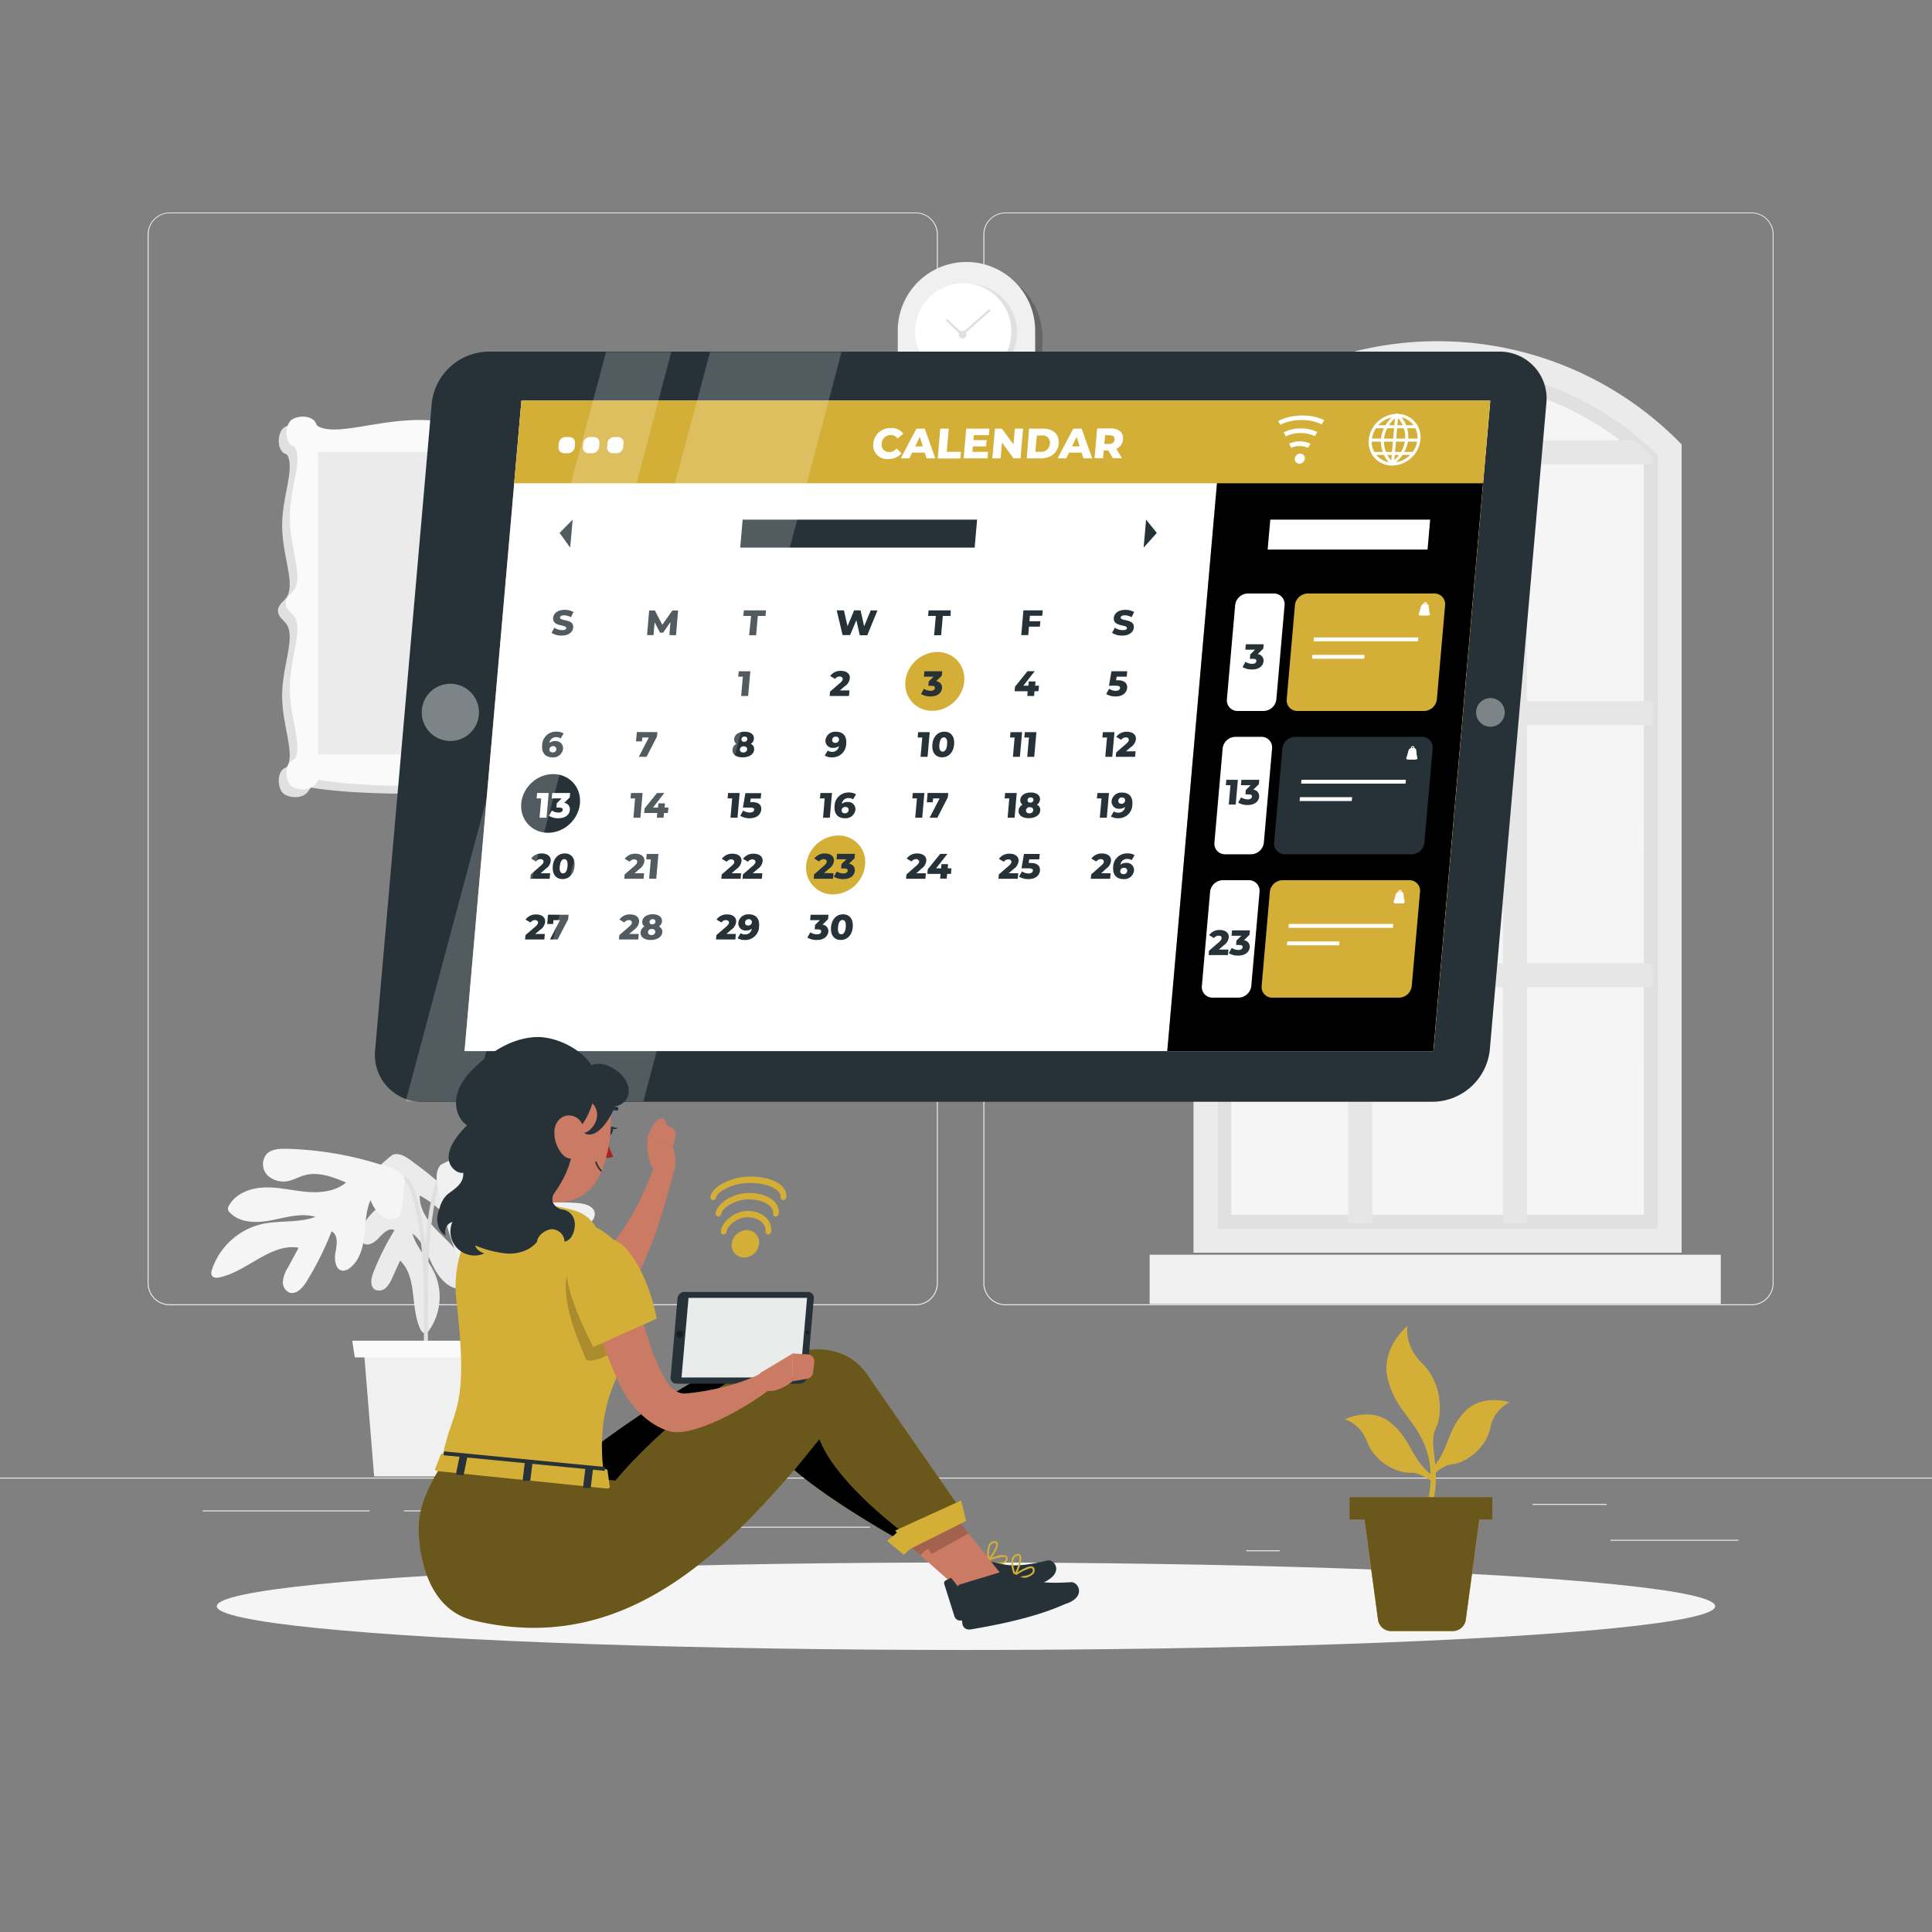 <svg xmlns="http://www.w3.org/2000/svg" viewBox="0 0 500 500"><rect x="0" y="0" width="500" height="500" fill="#808080" stroke="none"/><g id="freepik--background-complete--inject-185"><rect x="416.78" y="398.49" width="33.12" height="0.25" style="fill:#ebebeb"></rect><rect x="322.53" y="401.21" width="8.69" height="0.25" style="fill:#ebebeb"></rect><rect x="396.59" y="389.21" width="19.19" height="0.25" style="fill:#ebebeb"></rect><rect x="52.46" y="390.89" width="43.19" height="0.25" style="fill:#ebebeb"></rect><rect x="104.56" y="390.89" width="6.33" height="0.25" style="fill:#ebebeb"></rect><rect x="131.47" y="395.11" width="93.68" height="0.25" style="fill:#ebebeb"></rect><path d="M237,337.8H43.91a5.71,5.71,0,0,1-5.7-5.71V60.66A5.71,5.71,0,0,1,43.91,55H237a5.71,5.71,0,0,1,5.71,5.71V332.09A5.71,5.71,0,0,1,237,337.8ZM43.91,55.2a5.46,5.46,0,0,0-5.45,5.46V332.09a5.46,5.46,0,0,0,5.45,5.46H237a5.47,5.47,0,0,0,5.46-5.46V60.66A5.47,5.47,0,0,0,237,55.2Z" style="fill:#ebebeb"></path><path d="M453.31,337.8H260.21a5.72,5.72,0,0,1-5.71-5.71V60.66A5.72,5.72,0,0,1,260.21,55h193.1A5.71,5.71,0,0,1,459,60.66V332.09A5.71,5.71,0,0,1,453.31,337.8ZM260.21,55.2a5.47,5.47,0,0,0-5.46,5.46V332.09a5.47,5.47,0,0,0,5.46,5.46h193.1a5.47,5.47,0,0,0,5.46-5.46V60.66a5.47,5.47,0,0,0-5.46-5.46Z" style="fill:#ebebeb"></path><rect y="382.4" width="500" height="0.25" style="fill:#ebebeb"></rect><path d="M122.36,315.33c1,1.24,2,2.7,1.68,4.25a3.48,3.48,0,0,1-4,2.53,5.16,5.16,0,0,1-3.74-3.31c-.39-1-.54-2.1-.93-3.11-1.12-2.93-4-4.72-6.72-6.3-.17,3,1.55,5.88,3.59,8.14s4.46,4.19,6.22,6.67,2.77,5.8,1.56,8.59a1.4,1.4,0,0,1-.42.61,1.35,1.35,0,0,1-1,.15c-3.18-.43-5.35-3.42-6.75-6.31s-2.55-6.11-5.13-8c1.14,3.83,4.2,6.77,5.83,10.41a15.09,15.09,0,0,1-1.48,14.61,1.56,1.56,0,0,1-1,.76c-.62.06-1.07-.57-1.33-1.13-2.6-5.68-.69-13.34-5.19-17.66l-2.08,4.54a7.13,7.13,0,0,1-1.64,2.54,2.45,2.45,0,0,1-2.81.42c-1.34-.86-1-2.88-.41-4.37a67.19,67.19,0,0,1,5.49-11c-1.51-.71-3,.84-4.14,2.1s-3.21,2.36-4.23,1a2.39,2.39,0,0,1-.4-1.53c0-2.63,1.81-4.92,3.72-6.73s4.1-3.44,5.38-5.75a8.31,8.31,0,0,1-4.42.12c-1.41-.49-2.55-2.1-2-3.48a39.9,39.9,0,0,1,5.62-5.26c2.29-.73,4.53,1.39,6.27,2.65A74.67,74.67,0,0,1,122.36,315.33Z" style="fill:#ebebeb"></path><path d="M109.72,337.67c0-.76,0-1.51,0-2.26-.25-21.54-4.06-29.58-5-29.81l-.11-1a1.11,1.11,0,0,1,.91.33c2,1.71,5,11.24,5.25,30.46,0,.75,0,1.5,0,2.26Z" style="fill:#e0e0e0"></path><path d="M109.71,348.79c0-.64,0-9.81,0-13.26v-1.35c0-20.62,3.14-30.86,5.24-32.71a1.17,1.17,0,0,1,.92-.35l-.13,1c-1,.25-5,8.89-5,32.07v1.35c0,3.45,0,12.62,0,13.24Z" style="fill:#e0e0e0"></path><polygon points="123.84 382.1 96.83 382.1 94.18 349.61 126.48 349.61 123.84 382.1" style="fill:#f0f0f0"></polygon><polygon points="128.58 351.29 91.82 351.29 91.16 346.97 129.24 346.97 128.58 351.29" style="fill:#fafafa"></polygon><path d="M74.17,297.31c-1.87-.05-4,.06-5.23,1.43a4.14,4.14,0,0,0,.43,5.57,6.13,6.13,0,0,0,5.81,1.19c1.24-.35,2.38-1,3.62-1.34,3.57-1,7.33.44,10.76,1.88-2.76,2.33-6.67,2.72-10.27,2.4s-7.16-1.24-10.77-1.13S61,308.82,59.26,312a1.68,1.68,0,0,0-.28.83,1.64,1.64,0,0,0,.58,1.06c2.68,2.71,7.06,2.64,10.8,1.9s7.62-1.94,11.28-.87c-4.43,1.65-9.41.84-14,1.9a17.93,17.93,0,0,0-12.8,11.82,1.82,1.82,0,0,0,0,1.48c.38.64,1.3.62,2,.46,7.23-1.58,13.14-8.86,20.45-7.68l-2.82,5.22a8.35,8.35,0,0,0-1.24,3.37,2.89,2.89,0,0,0,1.61,3c1.77.66,3.43-1.13,4.43-2.73a79.92,79.92,0,0,0,6.55-13.08c1.76.92,1.38,3.48,1,5.42s0,4.72,2,4.75a2.86,2.86,0,0,0,1.74-.71c2.48-1.91,3.38-5.22,3.73-8.33s.33-6.35,1.61-9.21a9.77,9.77,0,0,0,3.05,4.28c1.47,1,3.8.92,4.71-.61a47.87,47.87,0,0,0,1-9.08c-.94-2.69-4.55-3.31-7-4.05A87.56,87.56,0,0,0,74.17,297.31Z" style="fill:#f5f5f5"></path><path d="M121.48,332c.83,1.67,1.91,3.47,3.71,3.94a4.13,4.13,0,0,0,4.72-3,6.1,6.1,0,0,0-1.68-5.68c-.88-.93-2-1.64-2.88-2.57-2.57-2.68-3-6.69-3.38-10.39,3.35,1.35,5.54,4.62,6.94,8s2.26,6.9,4.05,10,4.84,5.9,8.45,6a1.58,1.58,0,0,0,.86-.15,1.64,1.64,0,0,0,.67-1c1.14-3.64-1-7.48-3.39-10.44s-5.29-5.82-6.06-9.55c3.54,3.14,5.16,7.92,8.26,11.49a17.9,17.9,0,0,0,16.44,5.76,1.84,1.84,0,0,0,1.32-.68c.38-.63-.07-1.43-.55-2-4.79-5.65-14-7.45-16.37-14.46l5.93,0a8.55,8.55,0,0,0,3.56-.48,2.91,2.91,0,0,0,1.85-2.82c-.24-1.87-2.6-2.5-4.48-2.63a80.35,80.35,0,0,0-14.63.34c0-2,2.43-2.84,4.33-3.39s4.16-2.26,3.25-4a2.84,2.84,0,0,0-1.44-1.2c-2.85-1.3-6.2-.53-9.11.62s-5.76,2.67-8.88,2.89a10,10,0,0,0,2.35-4.7c.18-1.76-1-3.79-2.75-3.87a47.49,47.49,0,0,0-8.48,3.39c-1.93,2.1-.79,5.57-.3,8.07A87.65,87.65,0,0,0,121.48,332Z" style="fill:#f0f0f0"></path><path d="M269.79,87.37c0,.35,0,.69,0,1v25.88H234.23l-1.89-1.79,1.89-25.12a17.78,17.78,0,0,1,35.56,0Z" style="isolation:isolate;opacity:0.2"></path><path d="M267.9,85.58c0,.34,0,.69,0,1v25.88H232.34V85.58a17.78,17.78,0,1,1,35.56,0Z" style="fill:#f0f0f0"></path><circle cx="250.73" cy="85.98" r="12.46" transform="translate(125.7 319.71) rotate(-80.78)" style="fill:#e0e0e0"></circle><circle cx="249.29" cy="85.76" r="12.46" style="fill:#fff"></circle><path d="M250.12,86.59a1,1,0,1,1-1-1A1,1,0,0,1,250.12,86.59Z" style="fill:#e0e0e0"></path><polygon points="248.99 86.97 244.69 82.92 245.11 82.47 249.01 86.14 256 79.97 256.4 80.42 248.99 86.97" style="fill:#e0e0e0"></polygon><path d="M132.83,203.79c-5.23,1-15,1.63-26.23,1.63s-21-.65-26.23-1.63a4.58,4.58,0,0,1-1,1.45c-1.71,1.7-5.08,1.09-6.17,0s-1.7-4.46,0-6.16c.37-.37,1-.41,1.23-.85,1.8-3.64-1.41-10.6-1.41-18.12s3.21-14.46,1.4-18.11c-.72-1.46-2.49-2.19-2.49-3.93s1.77-2.46,2.49-3.92c1.8-3.65-1.4-10.61-1.4-18.12s3.21-14.47,1.41-18.12c-.22-.43-.86-.48-1.23-.84-1.7-1.7-1.09-5.07,0-6.16s4.46-1.7,6.17,0c.42.43.46,1.17,1,1.45,4.66,2.56,15-1.64,26.23-1.64s21.57,4.2,26.23,1.64c.5-.28.53-1,1-1.45,1.7-1.7,5.08-1.09,6.16,0s1.71,4.46,0,6.16c-.36.36-1,.41-1.22.84-1.8,3.65,1.41,10.61,1.41,18.12s-3.21,14.47-1.41,18.12c.73,1.46,2.5,2.18,2.5,3.92s-1.77,2.47-2.5,3.93c-1.8,3.65,1.41,10.61,1.41,18.11s-3.21,14.48-1.41,18.12c.22.44.86.48,1.22.85,1.71,1.7,1.09,5.07,0,6.16s-4.46,1.7-6.16,0A4.27,4.27,0,0,1,132.83,203.79Z" style="fill:#e0e0e0"></path><path d="M134.82,201.8c-5.23,1-15,1.64-26.23,1.64s-21-.66-26.24-1.64a4.27,4.27,0,0,1-1,1.45c-1.7,1.7-5.07,1.09-6.16,0s-1.7-4.46,0-6.16c.36-.36,1-.41,1.22-.84,1.8-3.65-1.41-10.61-1.41-18.12s3.21-14.47,1.41-18.12c-.72-1.46-2.5-2.19-2.5-3.92s1.78-2.47,2.5-3.93C78.25,148.51,75,141.55,75,134s3.21-14.47,1.41-18.12c-.21-.43-.86-.47-1.22-.84-1.7-1.7-1.09-5.07,0-6.16s4.46-1.7,6.16,0c.43.43.46,1.18,1,1.45,4.67,2.56,15-1.64,26.24-1.64s21.56,4.2,26.23,1.64c.5-.27.53-1,1-1.45,1.7-1.7,5.07-1.09,6.16,0s1.7,4.46,0,6.16c-.36.37-1,.41-1.22.84-1.8,3.65,1.41,10.61,1.41,18.12s-3.21,14.47-1.41,18.12c.72,1.46,2.5,2.19,2.5,3.93s-1.78,2.46-2.5,3.92c-1.8,3.65,1.41,10.61,1.41,18.12s-3.21,14.47-1.41,18.12c.22.43.86.48,1.22.84,1.7,1.7,1.09,5.07,0,6.16s-4.46,1.7-6.16,0A4.27,4.27,0,0,1,134.82,201.8Z" style="fill:#fafafa"></path><rect x="82.34" y="116.96" width="52.5" height="78.25" transform="translate(217.17 312.17) rotate(180)" style="fill:#ebebeb"></rect><path d="M311.67,116.62S337.91,91,373.5,91,432,116.62,432,116.62v204H311.67Z" style="fill:#f5f5f5"></path><path d="M429,117.6a81.8,81.8,0,0,0-113.88,0V318H429Zm-3.56,196.82H318.66V119.12a78.26,78.26,0,0,1,106.76,0Z" style="fill:#e0e0e0"></path><path d="M435.2,324.2H308.87V115l.91-.92a88.06,88.06,0,0,1,124.51,0l.91.92ZM315.1,318H429V117.6a81.8,81.8,0,0,0-113.88,0Z" style="fill:#ebebeb"></path><path d="M388.94,97.66v16.28H355.13V97.66c-2.1.45-4.18,1-6.22,1.58v14.7H321.25c-1.65,1.34-3.27,2.74-4.82,4.23v2h32.48v61.28H316.43v6.22h32.48v61.59H316.43v6.23h32.48v61.15h6.22V255.49h33.81v61.15h6.23V255.49h32.47v-6.23H395.17V187.67h32.47v-6.22H395.17V120.17h32.47v-2c-1.55-1.49-3.16-2.89-4.81-4.23H395.17V99.24C393.12,98.63,391,98.11,388.94,97.66Zm0,151.6H355.13V187.67h33.81Zm0-67.81H355.13V120.17h33.81Z" style="fill:#e6e6e6"></path><rect x="297.53" y="324.72" width="147.81" height="12.74" style="fill:#f0f0f0"></rect></g><g id="freepik--Shadow--inject-185"><ellipse id="freepik--path--inject-185" cx="250" cy="415.69" rx="193.89" ry="11.32" style="fill:#f5f5f5"></ellipse></g><g id="freepik--Plant--inject-185"><path d="M348,367.34s4,.92,5.86,5.9,7.52,8.07,11.17,7.89c1.47-.07,2.85.62,4.47,1.56l1.41.81c-.06-.49-.11-1-.14-1.53-.39-.3-.78-.63-1.16-1a3.07,3.07,0,0,0-.26-.25c-4.4-4.23-4.52-8.68-9.65-12.68S348,367.34,348,367.34Z" style="fill:#D4AF37"></path><path d="M390.7,362.92a9.13,9.13,0,0,0-5,6.67c-1.13,5.19-6.31,9.05-10,9.38-1.46.14-2.73,1-4.2,2.18-.41.31-.83.65-1.28,1,0-.5,0-1-.08-1.54.35-.36.68-.73,1-1.13.07-.1.15-.19.22-.28,3.76-4.81,3.26-9.23,7.77-13.92S390.7,362.92,390.7,362.92Z" style="fill:#D4AF37"></path><path d="M371.58,381.15a28.43,28.43,0,0,1-.86,8.27c-2.47,9.6-2.72,6.05-2.72,6.05s2.38-9,2.3-13.31c0-.5,0-1-.08-1.54a22.69,22.69,0,0,0-1.15-5.61c-2.61-7.54-7.82-9.87-9.88-18s5.08-13.86,5.08-13.86-1,5.08,3.84,9.74,5.49,12.76,3.43,16.88c-1.2,2.4-.44,5.41-.09,9.41C371.51,379.83,371.55,380.48,371.58,381.15Z" style="fill:#D4AF37"></path><path d="M376,422.12H360a3.41,3.41,0,0,1-3.38-2.95l-4.26-31.61h31.25l-4.27,31.61A3.41,3.41,0,0,1,376,422.12Z" style="fill:#D4AF37"></path><path d="M386.22,387.45v5.81h-3.37l-3.5,25.9a3.39,3.39,0,0,1-3.37,2.95H360a3.41,3.41,0,0,1-3.37-2.95l-3.5-25.9h-3.88v-5.81Z" style="fill:#D4AF37"></path><path d="M386.22,387.45v5.81h-3.37l-3.5,25.9a3.39,3.39,0,0,1-3.37,2.95H360a3.41,3.41,0,0,1-3.37-2.95l-3.5-25.9h-3.88v-5.81Z" style="opacity:0.5"></path></g><g id="freepik--Icon--inject-185"><path d="M196.45,321.89a3.93,3.93,0,0,1-3.85,3.54,3.19,3.19,0,0,1-3.23-3.54,4,4,0,0,1,3.85-3.54A3.19,3.19,0,0,1,196.45,321.89Z" style="fill:#D4AF37"></path><path d="M198.77,319.48a.71.71,0,0,1-.67-.82c.18-2-1.89-3.63-4.71-3.63s-5.24,2.42-5.34,3.63a.88.88,0,0,1-.82.82.71.71,0,0,1-.67-.82c.21-2.38,3.47-5.28,7-5.28s6.31,2.32,6.05,5.28A.88.88,0,0,1,198.77,319.48Z" style="fill:#D4AF37"></path><path d="M200.74,314.84a.71.71,0,0,1-.67-.82c.17-2-2.68-3.63-6.36-3.63-3.86,0-6.9,2.54-7,3.63a.88.88,0,0,1-.82.82.71.71,0,0,1-.67-.82c.21-2.38,4.23-5.28,8.63-5.28,4.65,0,8,2.27,7.7,5.28A.88.88,0,0,1,200.74,314.84Z" style="fill:#D4AF37"></path><path d="M202.67,310.6a.71.71,0,0,1-.67-.83c.15-1.75-3-3.62-8-3.62s-8.56,2.69-8.64,3.62a.87.87,0,0,1-.81.83.72.72,0,0,1-.68-.83c.21-2.37,5-5.27,10.28-5.27,5.68,0,9.62,2.22,9.35,5.27A.88.88,0,0,1,202.67,310.6Z" style="fill:#D4AF37"></path></g><g id="freepik--Device--inject-185"><polygon points="374.6 271.96 109.14 271.96 123.86 103.67 389.32 103.67 374.6 271.96" style="fill:#D4AF37"></polygon><path d="M371,285.13H109.35a12.12,12.12,0,0,1-12.26-13.44l14.63-167.23A15,15,0,0,1,126.34,91H387.93a12.12,12.12,0,0,1,12.26,13.44L385.56,271.69A15,15,0,0,1,371,285.13Z" style="fill:#263238"></path><polygon points="370.99 271.96 120.24 271.96 134.97 103.67 385.71 103.67 370.99 271.96" style="fill:#D4AF37"></polygon><polygon points="370.94 272.02 120.22 272.02 134.94 103.74 385.66 103.74 370.94 272.02" style="fill:#fff"></polygon><polygon points="383.8 125.07 133.07 125.07 134.94 103.74 385.66 103.74 383.8 125.07" style="fill:#D4AF37"></polygon><ellipse cx="241.93" cy="176.37" rx="7.96" ry="7.29" transform="translate(-54.8 216.24) rotate(-43.75)" style="fill:#D4AF37"></ellipse><ellipse cx="143.15" cy="208.21" rx="7.96" ry="7.29" transform="matrix(0.72, -0.69, 0.69, 0.72, -104.24, 156.79)" style="fill:#263238"></ellipse><path d="M223.89,223.85a8.49,8.49,0,0,1-8.29,7.62,6.87,6.87,0,0,1-6.95-7.62,8.49,8.49,0,0,1,8.29-7.62A6.87,6.87,0,0,1,223.89,223.85Z" style="fill:#D4AF37"></path><path d="M142.75,163.78l.71-1.33a3.77,3.77,0,0,0,2,.63c.75,0,1.06-.21,1.09-.52.09-1-3.61-.28-3.4-2.65.1-1.14,1.11-2.08,3-2.08a4.57,4.57,0,0,1,2.27.56l-.67,1.35a3.55,3.55,0,0,0-1.73-.5c-.76,0-1.06.26-1.09.58-.08,1,3.61.24,3.41,2.6-.1,1.12-1.12,2.07-3,2.07A4.69,4.69,0,0,1,142.75,163.78Z" style="fill:#263238"></path><path d="M173.24,164.36l.27-3.39-1.88,2.76h-.81l-1.4-2.67-.29,3.3h-1.67L168,158h1.49l1.92,3.7L174,158h1.49l-.54,6.4Z" style="fill:#263238"></path><path d="M194.38,159.4h-2l.13-1.44h5.73l-.12,1.44h-2l-.44,5h-1.81Z" style="fill:#263238"></path><path d="M227.08,158l-2.63,6.4h-1.94l-.88-3.89L220,164.36h-1.94l-1.52-6.4h1.87l.93,4.09,1.71-4.09h1.66l.93,4.12,1.71-4.12Z" style="fill:#263238"></path><path d="M242.19,159.4h-2l.13-1.44h5.73L246,159.4H244l-.44,5h-1.81Z" style="fill:#263238"></path><path d="M266.54,159.36l-.12,1.41h2.83l-.13,1.4H266.3l-.19,2.19H264.3l.56-6.4h5l-.13,1.4Z" style="fill:#263238"></path><path d="M287.8,163.78l.72-1.33a3.77,3.77,0,0,0,2.05.63c.75,0,1.06-.21,1.09-.52.09-1-3.61-.28-3.41-2.65.1-1.14,1.12-2.08,3-2.08a4.57,4.57,0,0,1,2.27.56l-.67,1.35a3.58,3.58,0,0,0-1.73-.5c-.76,0-1.06.26-1.09.58-.08,1,3.61.24,3.4,2.6-.09,1.12-1.11,2.07-3,2.07A4.76,4.76,0,0,1,287.8,163.78Z" style="fill:#263238"></path><path d="M194.18,173.72l-.56,6.4h-1.81l.44-5h-1.19l.12-1.4Z" style="fill:#263238"></path><path d="M219.85,178.68l-.13,1.44h-5l.1-1.14,2.59-2.24c.56-.47.66-.76.68-1s-.22-.66-.77-.66a1.44,1.44,0,0,0-1.19.62l-1.28-.75a3.23,3.23,0,0,1,2.77-1.33c1.47,0,2.42.76,2.31,1.95a2.83,2.83,0,0,1-1.26,2l-1.31,1.11Z" style="fill:#263238"></path><path d="M243.79,178.11c-.1,1.09-1,2.13-3,2.13a4.62,4.62,0,0,1-2.43-.63l.78-1.36a3,3,0,0,0,1.73.53c.61,0,1-.24,1.07-.67s-.23-.62-.92-.62h-.76l.1-1.14,1.25-1.23H239.1l.13-1.4h4.62l-.1,1.13-1.45,1.43A1.66,1.66,0,0,1,243.79,178.11Z" style="fill:#263238"></path><path d="M268.73,178.89h-1l-.11,1.23h-1.76l.1-1.23h-3.38l.11-1.18,3.22-4h1.87l-2.93,3.74h1.3l.09-1.09H268l-.1,1.09h1Z" style="fill:#263238"></path><path d="M291.7,178.06c-.1,1.14-1.05,2.18-3,2.18a4.56,4.56,0,0,1-2.42-.63l.77-1.36a3,3,0,0,0,1.73.53c.61,0,1-.25,1.08-.67s-.21-.65-1.19-.65H287l.64-3.74h4.08l-.12,1.4H289l-.16.93h.43C291.14,176.05,291.8,176.93,291.7,178.06Z" style="fill:#263238"></path><path d="M145.71,193.82A2.52,2.52,0,0,1,143,196c-1.79,0-2.87-1.08-2.69-3.15a3.56,3.56,0,0,1,3.71-3.5,3.39,3.39,0,0,1,1.84.46l-.77,1.3a1.89,1.89,0,0,0-1.15-.33,1.67,1.67,0,0,0-1.75,1.49,2.29,2.29,0,0,1,1.49-.47A1.85,1.85,0,0,1,145.71,193.82Zm-1.76.08a.72.72,0,0,0-.81-.8.89.89,0,0,0-.95.81c-.05.47.27.8.82.8A.88.88,0,0,0,144,193.9Z" style="fill:#263238"></path><path d="M170.13,189.48l-.1,1.13-2.71,5.26h-2l2.59-5h-1.68l-.09,1h-1.54l.21-2.42Z" style="fill:#263238"></path><path d="M195.18,194c-.1,1.23-1.3,2-3,2s-2.71-.78-2.6-2a1.82,1.82,0,0,1,1-1.49,1.39,1.39,0,0,1-.57-1.29c.1-1.13,1.2-1.86,2.71-1.86s2.49.73,2.39,1.86a1.72,1.72,0,0,1-.8,1.29A1.49,1.49,0,0,1,195.18,194Zm-1.81-.05c0-.5-.32-.8-.89-.8a.91.91,0,0,0-1,.8c0,.49.31.79.89.79A.92.92,0,0,0,193.37,193.94Zm-1.49-2.65c0,.42.24.67.7.67a.75.75,0,0,0,.83-.67c0-.42-.26-.67-.71-.67A.75.75,0,0,0,191.88,191.29Z" style="fill:#263238"></path><path d="M219,192.5a3.56,3.56,0,0,1-3.72,3.5,3.38,3.38,0,0,1-1.83-.46l.77-1.3a1.89,1.89,0,0,0,1.15.33,1.68,1.68,0,0,0,1.74-1.48,2.32,2.32,0,0,1-1.48.46,1.85,1.85,0,0,1-2-2,2.52,2.52,0,0,1,2.69-2.18C218.11,189.35,219.19,190.43,219,192.5Zm-1.87-1.06c0-.47-.27-.8-.82-.8a.88.88,0,0,0-.94.81.72.72,0,0,0,.81.8A.89.89,0,0,0,217.14,191.44Z" style="fill:#263238"></path><path d="M240.61,189.48l-.56,6.39h-1.81l.44-5h-1.19l.12-1.39Z" style="fill:#263238"></path><path d="M241.29,192.67c.18-2.11,1.48-3.32,3.12-3.32s2.7,1.21,2.52,3.32-1.48,3.33-3.11,3.33S241.11,194.79,241.29,192.67Zm3.82,0c.12-1.34-.26-1.84-.83-1.84s-1.05.5-1.17,1.84.26,1.85.84,1.85S245,194,245.11,192.67Z" style="fill:#263238"></path><path d="M264.51,189.48l-.56,6.39h-1.81l.44-5h-1.19l.13-1.39Z" style="fill:#263238"></path><path d="M268.22,189.48l-.56,6.39h-1.81l.44-5H265.1l.12-1.39Z" style="fill:#263238"></path><path d="M288.42,189.48l-.56,6.39h-1.81l.44-5H285.3l.12-1.39Z" style="fill:#263238"></path><path d="M293.89,194.44l-.13,1.43h-5l.1-1.13,2.59-2.24c.56-.47.66-.77.68-1,0-.41-.22-.66-.77-.66a1.44,1.44,0,0,0-1.19.62l-1.28-.75a3.23,3.23,0,0,1,2.77-1.33c1.47,0,2.42.76,2.31,1.94a2.82,2.82,0,0,1-1.26,2l-1.31,1.12Z" style="fill:#263238"></path><path d="M142,205.23l-.56,6.4h-1.81l.44-5h-1.19l.12-1.4Z" style="fill:#fff"></path><path d="M147.48,209.63c-.09,1.08-1,2.13-3,2.13a4.51,4.51,0,0,1-2.43-.64l.78-1.36a3,3,0,0,0,1.72.53c.62,0,1-.23,1.08-.66s-.23-.63-.93-.63H144l.1-1.14,1.25-1.23H142.8l.12-1.4h4.63l-.1,1.13L146,207.79A1.65,1.65,0,0,1,147.48,209.63Z" style="fill:#fff"></path><path d="M166.3,205.23l-.56,6.4h-1.81l.43-5h-1.18l.12-1.4Z" style="fill:#263238"></path><path d="M172.84,210.4h-1l-.11,1.23H170l.1-1.23h-3.38l.1-1.18,3.22-4h1.88L169,209h1.29l.1-1.09h1.71L172,209h1Z" style="fill:#263238"></path><path d="M191.42,205.23l-.56,6.4h-1.81l.44-5H188.3l.12-1.4Z" style="fill:#263238"></path><path d="M197,209.57c-.1,1.14-1.05,2.19-3,2.19a4.45,4.45,0,0,1-2.42-.64l.77-1.36a3,3,0,0,0,1.72.53c.62,0,1-.24,1.09-.67S195,209,194,209h-1.74l.65-3.74H197l-.13,1.4h-2.57l-.17.93h.43C196.47,207.56,197.13,208.44,197,209.57Z" style="fill:#263238"></path><path d="M215.32,205.23l-.56,6.4H213l.43-5H212.2l.13-1.4Z" style="fill:#263238"></path><path d="M221.38,209.57a2.53,2.53,0,0,1-2.7,2.19c-1.79,0-2.87-1.08-2.69-3.16a3.56,3.56,0,0,1,3.71-3.5,3.39,3.39,0,0,1,1.84.47l-.77,1.3a1.84,1.84,0,0,0-1.15-.33,1.67,1.67,0,0,0-1.75,1.49,2.3,2.3,0,0,1,1.49-.48A1.86,1.86,0,0,1,221.38,209.57Zm-1.76.08a.72.72,0,0,0-.81-.8.91.91,0,0,0-1,.81.73.73,0,0,0,.83.81A.88.88,0,0,0,219.62,209.65Z" style="fill:#263238"></path><path d="M239.23,205.23l-.56,6.4h-1.81l.44-5h-1.19l.12-1.4Z" style="fill:#263238"></path><path d="M245.39,205.23l-.1,1.13-2.71,5.27h-2l2.59-5h-1.68l-.09,1h-1.54l.21-2.42Z" style="fill:#263238"></path><path d="M263.13,205.23l-.55,6.4h-1.81l.43-5H260l.13-1.4Z" style="fill:#263238"></path><path d="M269.22,209.74c-.1,1.23-1.3,2-3,2s-2.71-.79-2.6-2a1.85,1.85,0,0,1,1-1.49,1.38,1.38,0,0,1-.57-1.28c.1-1.14,1.2-1.87,2.71-1.87s2.49.73,2.39,1.87a1.72,1.72,0,0,1-.8,1.28A1.5,1.5,0,0,1,269.22,209.74Zm-1.81-.05c0-.49-.32-.79-.89-.79a.91.91,0,0,0-1,.79c0,.49.31.8.89.8A.93.93,0,0,0,267.41,209.69Zm-1.49-2.64c0,.42.24.67.7.67a.75.75,0,0,0,.83-.67c0-.43-.26-.68-.71-.68A.75.75,0,0,0,265.92,207.05Z" style="fill:#263238"></path><path d="M287,205.23l-.56,6.4h-1.81l.44-5h-1.19l.12-1.4Z" style="fill:#263238"></path><path d="M293.05,208.25a3.56,3.56,0,0,1-3.72,3.51,3.38,3.38,0,0,1-1.83-.47l.77-1.3a1.82,1.82,0,0,0,1.15.33,1.67,1.67,0,0,0,1.74-1.48,2.32,2.32,0,0,1-1.48.47,1.86,1.86,0,0,1-2-2,2.52,2.52,0,0,1,2.69-2.19C292.15,205.1,293.23,206.18,293.05,208.25Zm-1.87-1.05c.05-.48-.27-.81-.82-.81a.88.88,0,0,0-.94.81.72.72,0,0,0,.81.81A.89.89,0,0,0,291.18,207.2Z" style="fill:#263238"></path><path d="M142.37,226l-.12,1.43h-5l.1-1.13L140,224c.56-.48.66-.77.68-1s-.22-.66-.77-.66a1.44,1.44,0,0,0-1.19.62l-1.28-.75a3.24,3.24,0,0,1,2.77-1.33c1.47,0,2.42.76,2.31,1.94a2.83,2.83,0,0,1-1.26,2L139.9,226Z" style="fill:#263238"></path><path d="M143.05,224.18c.18-2.11,1.48-3.32,3.12-3.32s2.7,1.21,2.52,3.32-1.48,3.33-3.11,3.33S142.87,226.29,143.05,224.18Zm3.82,0c.12-1.34-.26-1.84-.83-1.84s-1,.5-1.17,1.84.26,1.85.84,1.85S146.75,225.53,146.87,224.18Z" style="fill:#263238"></path><path d="M166.69,226l-.13,1.43h-5l.1-1.13,2.59-2.24c.55-.48.65-.77.67-1s-.21-.66-.76-.66a1.44,1.44,0,0,0-1.2.62l-1.28-.75a3.25,3.25,0,0,1,2.77-1.33c1.47,0,2.42.76,2.32,1.94a2.85,2.85,0,0,1-1.27,2l-1.3,1.12Z" style="fill:#263238"></path><path d="M170.4,221l-.56,6.4H168l.43-5h-1.18l.12-1.4Z" style="fill:#263238"></path><path d="M191.81,226l-.13,1.43h-5l.1-1.13,2.59-2.24c.56-.48.66-.77.68-1s-.22-.66-.77-.66a1.44,1.44,0,0,0-1.19.62l-1.28-.75a3.24,3.24,0,0,1,2.77-1.33c1.47,0,2.42.76,2.31,1.94a2.83,2.83,0,0,1-1.26,2L189.34,226Z" style="fill:#263238"></path><path d="M197.29,226l-.13,1.43h-5l.1-1.13,2.59-2.24c.55-.48.65-.77.68-1s-.22-.66-.77-.66a1.47,1.47,0,0,0-1.2.62l-1.27-.75a3.22,3.22,0,0,1,2.76-1.33c1.48,0,2.42.76,2.32,1.94a2.82,2.82,0,0,1-1.27,2l-1.3,1.12Z" style="fill:#263238"></path><path d="M215.71,226l-.12,1.43h-5l.1-1.13L213.3,224c.55-.48.65-.77.67-1s-.21-.66-.76-.66a1.44,1.44,0,0,0-1.2.62l-1.28-.75a3.25,3.25,0,0,1,2.77-1.33c1.47,0,2.42.76,2.32,1.94a2.85,2.85,0,0,1-1.27,2l-1.3,1.12Z" style="fill:#263238"></path><path d="M221.22,225.38c-.09,1.09-1,2.13-3,2.13a4.6,4.6,0,0,1-2.43-.63l.78-1.36a3,3,0,0,0,1.72.53c.62,0,1-.24,1.08-.67s-.23-.62-.93-.62h-.76l.1-1.14,1.25-1.24h-2.52l.12-1.4h4.63l-.1,1.14-1.45,1.42A1.66,1.66,0,0,1,221.22,225.38Z" style="fill:#263238"></path><path d="M239.62,226l-.13,1.43h-5l.1-1.13L237.2,224c.56-.48.66-.77.68-1s-.22-.66-.77-.66a1.44,1.44,0,0,0-1.19.62l-1.28-.75a3.23,3.23,0,0,1,2.77-1.33c1.47,0,2.42.76,2.31,1.94a2.83,2.83,0,0,1-1.26,2L237.15,226Z" style="fill:#263238"></path><path d="M246.12,226.16h-1l-.11,1.22H243.3l.11-1.22H240l.1-1.18,3.22-4h1.87l-2.93,3.74h1.3l.09-1.08h1.71l-.09,1.08h.95Z" style="fill:#263238"></path><path d="M263.52,226l-.12,1.43h-5l.1-1.13,2.59-2.24c.55-.48.65-.77.67-1s-.21-.66-.76-.66a1.44,1.44,0,0,0-1.2.62l-1.28-.75a3.25,3.25,0,0,1,2.77-1.33c1.47,0,2.42.76,2.32,1.94a2.85,2.85,0,0,1-1.27,2l-1.3,1.12Z" style="fill:#263238"></path><path d="M269.14,225.33c-.1,1.14-1.05,2.18-3,2.18a4.54,4.54,0,0,1-2.42-.63l.77-1.36a3,3,0,0,0,1.72.53c.62,0,1-.25,1.09-.68s-.21-.65-1.19-.65h-1.74L265,221h4.08l-.13,1.4h-2.57l-.17.94h.43C268.58,223.32,269.24,224.19,269.14,225.33Z" style="fill:#263238"></path><path d="M287.43,226l-.13,1.43h-5l.1-1.13L285,224c.56-.48.65-.77.68-1s-.22-.66-.77-.66a1.44,1.44,0,0,0-1.19.62l-1.28-.75a3.23,3.23,0,0,1,2.77-1.33c1.47,0,2.42.76,2.31,1.94a2.83,2.83,0,0,1-1.26,2L285,226Z" style="fill:#263238"></path><path d="M293.48,225.33a2.52,2.52,0,0,1-2.7,2.18c-1.79,0-2.87-1.08-2.69-3.15a3.56,3.56,0,0,1,3.71-3.5,3.39,3.39,0,0,1,1.84.46l-.77,1.3a1.89,1.89,0,0,0-1.15-.33,1.67,1.67,0,0,0-1.75,1.49,2.31,2.31,0,0,1,1.49-.47A1.85,1.85,0,0,1,293.48,225.33Zm-1.76.08a.72.72,0,0,0-.81-.81.89.89,0,0,0-1,.82c0,.47.27.8.82.8A.88.88,0,0,0,291.72,225.41Z" style="fill:#263238"></path><path d="M141,241.7l-.12,1.44h-5L136,242l2.59-2.23c.55-.48.65-.77.67-1s-.22-.65-.76-.65a1.42,1.42,0,0,0-1.2.62L136,238a3.23,3.23,0,0,1,2.77-1.34c1.47,0,2.42.76,2.31,1.95a2.8,2.8,0,0,1-1.26,2l-1.31,1.11Z" style="fill:#263238"></path><path d="M147.15,236.74l-.1,1.13-2.72,5.27h-2l2.59-5h-1.68l-.09,1h-1.54l.21-2.42Z" style="fill:#263238"></path><path d="M165.31,241.7l-.13,1.44h-5l.1-1.14,2.59-2.23c.55-.48.65-.77.68-1s-.22-.65-.77-.65a1.44,1.44,0,0,0-1.2.62l-1.27-.75a3.2,3.2,0,0,1,2.76-1.34c1.48,0,2.42.76,2.32,1.95a2.85,2.85,0,0,1-1.27,2l-1.3,1.11Z" style="fill:#263238"></path><path d="M171.4,241.26c-.11,1.22-1.3,2-3,2s-2.71-.79-2.61-2a1.84,1.84,0,0,1,1-1.49,1.38,1.38,0,0,1-.57-1.29c.09-1.14,1.2-1.87,2.71-1.87s2.48.73,2.39,1.87a1.73,1.73,0,0,1-.8,1.29A1.5,1.5,0,0,1,171.4,241.26Zm-1.81-.06c0-.49-.32-.79-.89-.79a.91.91,0,0,0-1,.79c0,.49.31.8.89.8A.93.93,0,0,0,169.59,241.2Zm-1.49-2.64c0,.42.24.67.7.67a.75.75,0,0,0,.83-.67c0-.43-.27-.68-.71-.68A.75.75,0,0,0,168.1,238.56Z" style="fill:#263238"></path><path d="M190.43,241.7l-.12,1.44h-5l.09-1.14,2.6-2.23c.55-.48.65-.77.67-1s-.22-.65-.76-.65a1.42,1.42,0,0,0-1.2.62l-1.28-.75a3.23,3.23,0,0,1,2.77-1.34c1.47,0,2.42.76,2.31,1.95a2.8,2.8,0,0,1-1.26,2L188,241.7Z" style="fill:#263238"></path><path d="M196.45,239.77a3.56,3.56,0,0,1-3.72,3.5,3.38,3.38,0,0,1-1.83-.47l.77-1.3a1.82,1.82,0,0,0,1.15.33,1.67,1.67,0,0,0,1.74-1.48,2.36,2.36,0,0,1-1.48.47,1.85,1.85,0,0,1-2-2,2.52,2.52,0,0,1,2.69-2.19C195.55,236.61,196.63,237.69,196.45,239.77Zm-1.87-1.06a.73.73,0,0,0-.82-.81.88.88,0,0,0-.94.81.71.71,0,0,0,.8.81A.9.9,0,0,0,194.58,238.71Z" style="fill:#263238"></path><path d="M214.37,241.14c-.1,1.08-1.05,2.13-3,2.13a4.65,4.65,0,0,1-2.43-.63l.78-1.37a3,3,0,0,0,1.73.53c.61,0,1-.23,1.07-.66s-.23-.62-.92-.62h-.76l.1-1.15,1.25-1.23h-2.52l.12-1.4h4.62l-.1,1.13-1.45,1.43A1.66,1.66,0,0,1,214.37,241.14Z" style="fill:#263238"></path><path d="M215.06,239.94c.19-2.11,1.48-3.33,3.12-3.33s2.7,1.22,2.52,3.33-1.48,3.33-3.11,3.33S214.88,242.05,215.06,239.94Zm3.82,0c.12-1.34-.26-1.85-.83-1.85s-1.05.51-1.17,1.85.26,1.85.84,1.85S218.76,241.28,218.88,239.94Z" style="fill:#263238"></path><polygon points="148.2 134.48 144.82 137.92 147.56 141.72 148.2 134.48" style="fill:#263238"></polygon><polygon points="296.61 134.48 299.38 137.92 295.97 141.72 296.61 134.48" style="fill:#263238"></polygon><polygon points="252.24 141.72 191.57 141.72 192.2 134.48 252.87 134.48 252.24 141.72" style="fill:#263238"></polygon><polygon points="370.94 272.02 302.09 272.02 314.95 125.07 383.8 125.07 370.94 272.02" style="fill:#D4AF37"></polygon><polygon points="370.94 272.02 302.09 272.02 314.95 125.07 383.8 125.07 370.94 272.02"></polygon><path d="M327,184h-6.7a2.74,2.74,0,0,1-2.78-3l2.14-24.4a3.37,3.37,0,0,1,3.3-3h6.71a2.75,2.75,0,0,1,2.78,3L330.32,181A3.38,3.38,0,0,1,327,184Z" style="fill:#fff"></path><path d="M327,171.13c-.1,1.09-1,2.13-3,2.13a4.62,4.62,0,0,1-2.43-.63l.78-1.36a3,3,0,0,0,1.73.53c.61,0,1-.24,1.07-.67s-.23-.62-.92-.62h-.76l.1-1.14,1.25-1.24h-2.53l.13-1.4h4.62l-.1,1.14-1.45,1.42A1.66,1.66,0,0,1,327,171.13Z" style="fill:#263238"></path><path d="M368.55,184H335.78a2.74,2.74,0,0,1-2.78-3l2.13-24.4a3.39,3.39,0,0,1,3.31-3h32.78a2.74,2.74,0,0,1,2.77,3L371.86,181A3.39,3.39,0,0,1,368.55,184Z" style="fill:#D4AF37"></path><path d="M365.3,221.09H332.53a2.75,2.75,0,0,1-2.78-3l2.14-24.4a3.39,3.39,0,0,1,3.31-3H368a2.75,2.75,0,0,1,2.78,3l-2.14,24.4A3.39,3.39,0,0,1,365.3,221.09Z" style="fill:#263238"></path><path d="M362.06,258.19H329.28a2.74,2.74,0,0,1-2.77-3l2.13-24.4a3.39,3.39,0,0,1,3.31-3h32.77a2.74,2.74,0,0,1,2.78,3l-2.14,24.4A3.37,3.37,0,0,1,362.06,258.19Z" style="fill:#D4AF37"></path><path d="M323.77,221.09h-6.71a2.74,2.74,0,0,1-2.77-3l2.13-24.4a3.39,3.39,0,0,1,3.31-3h6.71a2.74,2.74,0,0,1,2.77,3l-2.13,24.4A3.39,3.39,0,0,1,323.77,221.09Z" style="fill:#fff"></path><path d="M320.36,201.81l-.56,6.4H318l.44-5h-1.19l.12-1.4Z" style="fill:#263238"></path><path d="M325.86,206.21c-.09,1.09-1,2.13-3,2.13a4.6,4.6,0,0,1-2.43-.63l.77-1.36a3.12,3.12,0,0,0,1.73.53c.61,0,1-.24,1.07-.67s-.22-.62-.92-.62h-.76l.1-1.14,1.25-1.24h-2.52l.12-1.4h4.63l-.1,1.14-1.45,1.42A1.65,1.65,0,0,1,325.86,206.21Z" style="fill:#263238"></path><path d="M320.52,258.19h-6.7a2.74,2.74,0,0,1-2.78-3l2.13-24.4a3.39,3.39,0,0,1,3.31-3h6.71a2.75,2.75,0,0,1,2.78,3l-2.14,24.4A3.39,3.39,0,0,1,320.52,258.19Z" style="fill:#fff"></path><polygon points="369.45 142.23 328.07 142.23 328.75 134.48 370.12 134.48 369.45 142.23" style="fill:#fff"></polygon><path d="M226,114.78a4.42,4.42,0,0,1,4.58-4,3.74,3.74,0,0,1,3.19,1.45l-1.5,1.26a2.06,2.06,0,0,0-1.73-.9,2.29,2.29,0,0,0-2.34,2.2,1.87,1.87,0,0,0,1.95,2.2,2.51,2.51,0,0,0,1.9-.91l1.27,1.26a4.48,4.48,0,0,1-3.44,1.45A3.59,3.59,0,0,1,226,114.78Z" style="fill:#fff"></path><path d="M239.32,117.13h-3.25l-.74,1.5h-2.22l4.07-7.7h2.15l2.73,7.7H239.8Zm-.49-1.61-.78-2.46-1.2,2.46Z" style="fill:#fff"></path><path d="M243.35,110.93h2.18l-.52,6h3.67l-.15,1.73h-5.85Z" style="fill:#fff"></path><path d="M255.72,116.94l-.15,1.69h-6.18l.67-7.7h6l-.15,1.68h-3.88l-.11,1.3h3.42l-.14,1.62h-3.42l-.13,1.41Z" style="fill:#fff"></path><path d="M264.78,110.93l-.67,7.7h-1.8l-3-4.11-.36,4.11h-2.13l.67-7.7h1.8l3,4.1.36-4.1Z" style="fill:#fff"></path><path d="M266.32,110.93H270c2.55,0,4.17,1.48,4,3.85s-2.09,3.85-4.64,3.85h-3.64Zm3,6a2.22,2.22,0,0,0,2.38-2.11,1.83,1.83,0,0,0-2-2.12h-1.37l-.37,4.23Z" style="fill:#fff"></path><path d="M279.91,117.13h-3.25l-.74,1.5H273.7l4.07-7.7h2.15l2.73,7.7h-2.26Zm-.49-1.61-.78-2.46-1.2,2.46Z" style="fill:#fff"></path><path d="M286.81,116.58h-1.18l-.18,2h-2.18l.67-7.7h3.52c2.1,0,3.33,1.08,3.17,2.85a2.84,2.84,0,0,1-1.72,2.43l1.45,2.42H288Zm.37-3.94H286l-.2,2.26H287c.91,0,1.39-.42,1.45-1.12S288.08,112.64,287.18,112.64Z" style="fill:#fff"></path><path d="M147,117.29h-1a1.44,1.44,0,0,1-1.46-1.59l.09-1a1.77,1.77,0,0,1,1.73-1.59h1a1.44,1.44,0,0,1,1.46,1.59l-.09,1A1.77,1.77,0,0,1,147,117.29Z" style="fill:#fff"></path><path d="M153.3,117.29h-1a1.43,1.43,0,0,1-1.45-1.59l.09-1a1.77,1.77,0,0,1,1.73-1.59h1a1.43,1.43,0,0,1,1.45,1.59l-.08,1A1.78,1.78,0,0,1,153.3,117.29Z" style="fill:#fff"></path><path d="M159.57,117.29h-1a1.43,1.43,0,0,1-1.45-1.59l.09-1a1.76,1.76,0,0,1,1.72-1.59h1a1.43,1.43,0,0,1,1.45,1.59l-.09,1A1.76,1.76,0,0,1,159.57,117.29Z" style="fill:#fff"></path><path d="M317.92,245.75l-.13,1.43h-5l.1-1.13,2.59-2.24c.55-.48.65-.77.68-1,0-.42-.22-.66-.77-.66a1.46,1.46,0,0,0-1.2.62l-1.27-.75a3.2,3.2,0,0,1,2.76-1.34c1.47,0,2.42.76,2.32,1.95a2.85,2.85,0,0,1-1.27,2l-1.3,1.12Z" style="fill:#263238"></path><path d="M323.43,245.18c-.1,1.09-1.05,2.13-3,2.13a4.62,4.62,0,0,1-2.43-.63l.78-1.36a3.07,3.07,0,0,0,1.73.53c.61,0,1-.24,1.07-.67s-.23-.62-.92-.62h-.76l.1-1.15,1.25-1.23h-2.53l.13-1.4h4.62l-.1,1.14-1.45,1.42A1.66,1.66,0,0,1,323.43,245.18Z" style="fill:#263238"></path><polygon points="366.97 165.97 339.95 165.97 340.04 164.97 367.06 164.97 366.97 165.97" style="fill:#fff"></polygon><polygon points="353.06 170.48 339.56 170.48 339.64 169.48 353.15 169.48 353.06 170.48" style="fill:#fff"></polygon><polygon points="360.48 240.12 333.46 240.12 333.55 239.12 360.57 239.12 360.48 240.12" style="fill:#fff"></polygon><polygon points="346.58 244.64 333.07 244.64 333.15 243.64 346.66 243.64 346.58 244.64" style="fill:#fff"></polygon><polygon points="363.75 202.8 336.73 202.8 336.81 201.8 363.83 201.8 363.75 202.8" style="fill:#fff"></polygon><polygon points="349.84 207.31 336.33 207.31 336.42 206.31 349.93 206.31 349.84 207.31" style="fill:#fff"></polygon><path d="M367.23,158.72c.59-1.42.21-2.45,1.61-2.45s.69,1,1.19,2.45c.26.71-.68.58-1.45.58S366.92,159.45,367.23,158.72Z" style="fill:#fff"></path><path d="M368.8,156.73a.42.42,0,0,1-.42-.46.52.52,0,0,1,.5-.46.41.41,0,0,1,.42.46A.5.5,0,0,1,368.8,156.73Zm.06-.68a.25.25,0,0,0-.24.22.2.2,0,0,0,.2.22.25.25,0,0,0,.24-.22A.2.2,0,0,0,368.86,156.05Z" style="fill:#fff"></path><path d="M364,196c.59-1.42.21-2.44,1.61-2.44s.69,1,1.19,2.44c.26.71-.68.59-1.45.59S363.66,196.71,364,196Z" style="fill:#fff"></path><path d="M365.54,194a.42.42,0,0,1-.42-.46.51.51,0,0,1,.5-.46.41.41,0,0,1,.42.46A.51.51,0,0,1,365.54,194Zm.06-.68a.25.25,0,0,0-.24.22.2.2,0,0,0,.2.22.25.25,0,0,0,.24-.22A.2.2,0,0,0,365.6,193.31Z" style="fill:#fff"></path><path d="M360.71,233.23c.59-1.42.21-2.45,1.61-2.45s.69,1,1.19,2.45c.26.7-.68.58-1.45.58S360.4,234,360.71,233.23Z" style="fill:#fff"></path><path d="M362.28,231.24a.42.42,0,0,1-.42-.46.52.52,0,0,1,.5-.46.41.41,0,0,1,.42.46A.51.51,0,0,1,362.28,231.24Zm.06-.68a.25.25,0,0,0-.24.22.2.2,0,0,0,.2.22.24.24,0,0,0,.24-.22A.2.2,0,0,0,362.34,230.56Z" style="fill:#fff"></path><polygon points="156.84 91.11 104.99 285.04 122.44 285.04 173.72 91.11 156.84 91.11" style="fill:#fff;isolation:isolate;opacity:0.2"></polygon><polygon points="183.76 91.11 131.91 285.04 166.51 285.04 217.79 91.11 183.76 91.11" style="fill:#fff;isolation:isolate;opacity:0.2"></polygon><circle cx="116.55" cy="184.37" r="7.41" transform="translate(-89.66 255.44) rotate(-76.72)" style="fill:#fff;opacity:0.4"></circle><path d="M389.43,184.37a3.71,3.71,0,1,1-3.7-3.71A3.7,3.7,0,0,1,389.43,184.37Z" style="fill:#fff;opacity:0.4"></path><path d="M337.7,118.7a1.46,1.46,0,0,1-1.42,1.31,1.18,1.18,0,0,1-1.19-1.31,1.45,1.45,0,0,1,1.42-1.3A1.17,1.17,0,0,1,337.7,118.7Z" style="fill:#fff"></path><path d="M339.14,114.82l-.63,1.07a5.5,5.5,0,0,0-2.29-.45,4.79,4.79,0,0,0-2.06.46l-.51-1.07a6.52,6.52,0,0,1,5.49,0Z" style="fill:#fff"></path><path d="M340.91,111.8l-.64,1.08a8.46,8.46,0,0,0-3.83-.8,8.37,8.37,0,0,0-3.69.86l-.5-1.06a9.57,9.57,0,0,1,4.3-1A9.42,9.42,0,0,1,340.91,111.8Z" style="fill:#fff"></path><path d="M342.69,108.73l-.64,1.11a11.12,11.12,0,0,0-5.39-1.12,11.87,11.87,0,0,0-5.35,1.22l-.49-1a13.32,13.32,0,0,1,5.95-1.39A12.43,12.43,0,0,1,342.69,108.73Z" style="fill:#fff"></path><path d="M360.36,120.22a5.81,5.81,0,0,1-5.87-6.43,7.17,7.17,0,0,1,7-6.43l0,.28a6.84,6.84,0,0,0-6.68,6.15,5.55,5.55,0,0,0,5.61,6.15Z" style="fill:#fff"></path><path d="M360.59,120.47h-.25a6,6,0,0,1-6.1-6.68,7.46,7.46,0,0,1,7.27-6.68h.25l-.07.78h-.25a6.57,6.57,0,0,0-6.41,5.9,5.32,5.32,0,0,0,5.38,5.9h.25Z" style="fill:#fff"></path><path d="M360.36,120.22l0-.28a6.84,6.84,0,0,0,6.68-6.15,5.55,5.55,0,0,0-5.61-6.15l0-.28a5.79,5.79,0,0,1,5.86,6.43A7.16,7.16,0,0,1,360.36,120.22Z" style="fill:#fff"></path><path d="M360.34,120.47h-.25l.07-.78h.25a6.57,6.57,0,0,0,6.41-5.9,5.32,5.32,0,0,0-5.38-5.9h-.25l.07-.78h.25a6,6,0,0,1,6.09,6.68A7.44,7.44,0,0,1,360.34,120.47Z" style="fill:#fff"></path><path d="M364.21,113.79h-.28c.18-2.08-.63-4.87-2.54-6.17l.17-.24C363.55,108.74,364.4,111.63,364.21,113.79Z" style="fill:#fff"></path><path d="M364.44,114h-.78l0-.25c.17-2-.61-4.71-2.45-6l-.19-.13.48-.66.19.13c2.06,1.4,3,4.39,2.75,6.62Z" style="fill:#fff"></path><path d="M360.46,120l-.14-.24a8.56,8.56,0,0,0,3.62-6.17h.29A8.93,8.93,0,0,1,360.46,120Z" style="fill:#fff"></path><path d="M360.35,120.35l-.36-.66.22-.13a8.26,8.26,0,0,0,3.48-6l0-.25h.78l0,.25a9.21,9.21,0,0,1-3.91,6.62Z" style="fill:#fff"></path><path d="M357.92,113.79h-.28a8.9,8.9,0,0,1,3.77-6.41l.13.24A8.6,8.6,0,0,0,357.92,113.79Z" style="fill:#fff"></path><path d="M358.15,114h-.78l0-.25a9.2,9.2,0,0,1,3.9-6.62l.22-.13.37.66-.22.13a8.28,8.28,0,0,0-3.49,6Z" style="fill:#fff"></path><path d="M360.3,120c-2-1.36-2.83-4.25-2.65-6.41h.29c-.18,2.08.63,4.87,2.54,6.17Z" style="fill:#fff"></path><path d="M360.35,120.35l-.2-.13c-2.06-1.4-2.94-4.39-2.75-6.62l0-.25h.78l0,.25c-.18,2,.6,4.71,2.44,6l.2.13Z" style="fill:#fff"></path><polygon points="360.51 120.08 360.23 120.08 361.33 107.5 361.62 107.5 360.51 120.08" style="fill:#fff"></polygon><polygon points="360.74 120.33 359.96 120.33 361.11 107.25 361.89 107.25 360.74 120.33" style="fill:#fff"></polygon><polygon points="366.53 110.58 355.88 110.58 355.91 110.3 366.55 110.3 366.53 110.58" style="fill:#fff"></polygon><polygon points="366.76 110.83 355.61 110.83 355.68 110.05 366.82 110.05 366.76 110.83" style="fill:#fff"></polygon><polygon points="367.19 114.04 354.62 114.04 354.64 113.76 367.21 113.76 367.19 114.04" style="fill:#fff"></polygon><polygon points="367.42 114.29 354.34 114.29 354.41 113.51 367.49 113.51 367.42 114.29" style="fill:#fff"></polygon><polygon points="365.78 117.49 355.42 117.49 355.44 117.21 365.81 117.21 365.78 117.49" style="fill:#fff"></polygon><polygon points="366.01 117.74 355.14 117.74 355.21 116.96 366.08 116.96 366.01 117.74" style="fill:#fff"></polygon></g><g id="freepik--Character--inject-185"><polygon points="247.54 410.78 254.65 404.88 236.71 387.85 229.05 394.39 247.54 410.78" style="fill:#cb7a63"></polygon><path d="M260.43,402.6a3.69,3.69,0,0,0-2.47.12c-.48.14-1,.3-1.42.47s-.67.25-.93.36l-.8.35a.23.23,0,0,0-.15.21.15.15,0,0,0,0,.1.28.28,0,0,0,.15.11,16.91,16.91,0,0,0,3.09.52,3.71,3.71,0,0,0,1.52-.11l.07,0a4.17,4.17,0,0,0,.81-.36,1.29,1.29,0,0,0,.47-1.11A.76.76,0,0,0,260.43,402.6Zm-.1.65a.78.78,0,0,1-.31.75,1.78,1.78,0,0,1-.81.33,4.67,4.67,0,0,1-1.22.06,13.4,13.4,0,0,1-1.89-.23l-.47-.1a12.61,12.61,0,0,1,2.65-.92,10.64,10.64,0,0,1,1.48-.25.81.81,0,0,1,.43.11A.3.3,0,0,1,260.33,403.25Z" style="fill:#D4AF37"></path><path d="M257.16,398.85a1.67,1.67,0,0,0-1.13.73,2,2,0,0,0-.2.38,6.88,6.88,0,0,0-.22,3.59s0,.05,0,.05a.22.22,0,0,0,.15.18.17.17,0,0,0,.14,0,.14.14,0,0,0,.09-.05,5.7,5.7,0,0,0,.54-.55,8.77,8.77,0,0,0,.85-1.2c.62-1,1.06-2.14.79-2.73C258.07,399,257.81,398.74,257.16,398.85Zm.6.59c.17.39-.17,1.28-.67,2.16a8.51,8.51,0,0,1-1.08,1.5,6.72,6.72,0,0,1,.14-2.71,1.94,1.94,0,0,1,.26-.54,1.25,1.25,0,0,1,.69-.51l.14,0C257.66,399.24,257.74,399.4,257.76,399.44Z" style="fill:#D4AF37"></path><path d="M253.73,404.45,244.79,409a.79.79,0,0,0-.42.94l2.64,8.37a1.56,1.56,0,0,0,2,1l.16-.06c15.31-5.39,20-9.2,21.61-10.07,4.56-2.49,2-5.72.29-5.32-7.64,1.83-10.2,1.36-13.51.51A8.16,8.16,0,0,0,253.73,404.45Z" style="fill:#263238"></path><polygon points="236.71 387.86 245.8 395.91 238.14 402.45 229.05 394.4 236.71 387.86" style="isolation:isolate;opacity:0.2"></polygon><polygon points="233.89 402.39 245.31 391.85 242.8 387.43 229.58 398.78 233.89 402.39" style="fill:#D4AF37"></polygon><path d="M241,389l-1.53,1.32-2.28,2-1.37,1.17-4,3.42-.77.66s-16.28-9.17-25.34-17c-6.21-5.37-6.77-7.36-7.43-6.86-8.75,6.66-34.65,29.68-49.34,41.66-.47.06-.95.1-1.43.14-7.84.57-14-.28-18.8-2.11-.05-6.37,5.39-21.24,5.84-22.68,0,0,21.66-21.54,56.77-39.76.34-.17.7-.32,1.06-.47s.91-.39,1.37-.55a17.67,17.67,0,0,1,5.38-1.22,11.87,11.87,0,0,1,4.57.72,17.42,17.42,0,0,1,2.43,1.07,22,22,0,0,1,2,1.18c1.08.69,2.13,1.46,3.13,2.22,2.24,1.73,19.2,23.57,28.32,33.65h0C240.11,388,240.56,388.53,241,389Z" style="fill:#D4AF37"></path><path d="M241,389l-1.53,1.32-2.28,2-1.37,1.17-4,3.42-.77.66s-16.28-9.17-25.34-17c-6.21-5.37-6.77-7.36-7.43-6.86-8.75,6.66-34.65,29.68-49.34,41.66-.47.06-.95.1-1.43.14-7.84.57-14-.28-18.8-2.11-.05-6.37,5.39-21.24,5.84-22.68,0,0,21.66-21.54,56.77-39.76.34-.17.7-.32,1.06-.47s.91-.39,1.37-.55a17.67,17.67,0,0,1,5.38-1.22,11.87,11.87,0,0,1,4.57.72,17.42,17.42,0,0,1,2.43,1.07,22,22,0,0,1,2,1.18c1.08.69,2.13,1.46,3.13,2.22,2.24,1.73,19.2,23.57,28.32,33.65h0C240.11,388,240.56,388.53,241,389Z"></path><polygon points="251.64 415.26 259.35 407.74 244.43 389 235.11 394.5 251.64 415.26" style="fill:#cb7a63"></polygon><path d="M267.22,405.43c-.86-.3-2.61.66-4,1.51l-.89.59,0,0-.14.1-.6.43a.23.23,0,0,0-.11.26.24.24,0,0,0,.22.18,19.59,19.59,0,0,0,2.76-.09l.6-.07a3.84,3.84,0,0,0,1.86-.64,4.53,4.53,0,0,0,.55-.43,1.35,1.35,0,0,0,.25-1.27A.87.87,0,0,0,267.22,405.43Zm0,.71a.87.87,0,0,1-.16.86,2.73,2.73,0,0,1-1.52.76,11,11,0,0,1-2.06.28c-.32,0-.66,0-1,0l.33-.26.24-.17a13,13,0,0,1,3.5-1.74.84.84,0,0,1,.47,0A.29.29,0,0,1,267.27,406.14Z" style="fill:#D4AF37"></path><path d="M262.94,402.25a1.78,1.78,0,0,0-1,1c-.63,1.54.3,3.9.46,4.27,0,0,0,0,0,0v0a.25.25,0,0,0,.2.15.26.26,0,0,0,.15,0,.1.1,0,0,0,.08-.06l0,0a4.21,4.21,0,0,0,.42-.68c.74-1.39,1.43-3.71.83-4.51C263.92,402.2,263.59,402,262.94,402.25Zm-.25,4.71c-.27-.79-.75-2.46-.31-3.5a1.29,1.29,0,0,1,.61-.69l.13-.07c.43-.17.54,0,.58,0C264.13,403.32,263.47,405.68,262.69,407Z" style="fill:#D4AF37"></path><polygon points="243.65 387.85 250.67 396.84 241.17 402.13 234.04 393.38 243.65 387.85" style="isolation:isolate;opacity:0.2"></polygon><path d="M249.54,391.87l-1.95,1.1h0l-3.35,1.89-3,1.68h0l-3.09,1.74h0L237,399l-.74-.54-.63-.46c-.74-.55-1.76-1.32-3-2.26h0c-6.21-4.91-17.26-14.55-20.55-23.32-2.13,2.54-4.61,5.78-7.59,9.23-23.18,26.91-47.94,45.88-81.94,37.71-14.77-3.55-14.21-24-14.21-24,0-7.73,5.73-15.68,5.73-15.68l45.23,3.51c6.26-7.6,18.8-19.5,31.63-27,.3-.19.61-.37.92-.53s.77-.44,1.15-.65a51.57,51.57,0,0,1,12.3-5c.88-.21,1.75-.4,2.6-.52a24.66,24.66,0,0,1,2.66-.26h0c6.08-.28,11.36,2,14.94,8.05l23.37,33.68Z" style="fill:#D4AF37"></path><path d="M249.54,391.87l-1.95,1.1h0l-3.35,1.89-3,1.68h0l-3.09,1.74h0L237,399l-.74-.54-.63-.46c-.74-.55-1.76-1.32-3-2.26h0c-6.21-4.91-17.26-14.55-20.55-23.32-2.13,2.54-4.61,5.78-7.59,9.23-23.18,26.91-47.94,45.88-81.94,37.71-14.77-3.55-14.21-24-14.21-24,0-7.73,5.73-15.68,5.73-15.68l45.23,3.51c6.26-7.6,18.8-19.5,31.63-27,.3-.19.61-.37.92-.53s.77-.44,1.15-.65a51.57,51.57,0,0,1,12.3-5c.88-.21,1.75-.4,2.6-.52a24.66,24.66,0,0,1,2.66-.26h0c6.08-.28,11.36,2,14.94,8.05l23.37,33.68Z" style="opacity:0.5"></path><polygon points="235.08 401.1 250.02 393.63 248.74 388.32 231.71 396.09 235.08 401.1" style="fill:#D4AF37"></polygon><path d="M258.75,406.93l-10.3,3.12a.86.86,0,0,0-.62.92l1.25,9.34A1.7,1.7,0,0,0,251,421.7l.18,0c17.2-2.87,22.88-6,24.73-6.66,5.29-1.79,3.17-5.68,1.3-5.57-8.43.52-11.05-.45-14.39-2A8.45,8.45,0,0,0,258.75,406.93Z" style="fill:#263238"></path><path d="M207.06,358.1h-32a1.48,1.48,0,0,1-1.5-1.64L175.34,336a1.82,1.82,0,0,1,1.78-1.64h32a1.48,1.48,0,0,1,1.5,1.64l-1.79,20.47A1.83,1.83,0,0,1,207.06,358.1Z" style="fill:#263238"></path><polygon points="207.07 356.49 176.38 356.49 178.19 335.89 208.87 335.89 207.07 356.49" style="fill:#fff;opacity:0.9"></polygon><path d="M176.83,345.32a.91.91,0,1,1-.9-.91A.9.9,0,0,1,176.83,345.32Z" style="opacity:0.4"></path><path d="M209.4,344.86a.45.45,0,1,1-.45-.45A.45.45,0,0,1,209.4,344.86Z" style="opacity:0.4"></path><path d="M131.54,299c1.14,6.26-.52,14.65-4.93,18.76,5,9.5,12.47,18.7,19.48,26.8,9.92-15.92,1.41-26.27,1.41-26.27-6.95-1.75-6.74-4.57-5.47-9.39Z" style="fill:#cb7a63"></path><path d="M126.94,315.05a7.88,7.88,0,0,1,3.54-3.74c1.52-.89,16,.78,19.55,2.48a9.5,9.5,0,0,1,4.71,4.8Z" style="fill:#D4AF37"></path><path d="M167.73,293.8l6.44,3a13.26,13.26,0,0,1,.54,5.21c-.37,2.2-1.36,2.93-5,1.41h0C166.47,299.32,167.73,293.8,167.73,293.8Z" style="fill:#cb7a63"></path><path d="M172,289.73l.72,1.54L174,292a1.85,1.85,0,0,1,.83,2l-.67,2.76-6.43-3,1.22-2.43c1.12-1.71,2-2.2,2.94-1.75Z" style="fill:#cb7a63"></path><path d="M165.17,329.92c3.69-8.09,5.24-11.88,9.26-26.85l-5.34-.6c-5.35,14.31-11.49,20.38-11.49,20.38s-30.12-5.07-33.86-3.3c-6.06,2.86-2.82,9.11,1,10.69s25.39,5.13,35.37,3.9A6.73,6.73,0,0,0,165.17,329.92Z" style="fill:#cb7a63"></path><polygon points="188.37 296.26 188.35 296.28 188.34 296.27 188.37 296.26"></polygon><path d="M165.62,330.06c6.06,19.59-14.11,22.41-9,53.92l-42.51-4.35c2.35-16.24,7.69-12,3.94-43.59-.32-2.67-.45-10.25,3.17-16.67a12.45,12.45,0,0,1,6.29-5.53c3.34-1.29,17,1.77,23.2,3C157.61,316.73,164.67,327.59,165.62,330.06Z" style="fill:#D4AF37"></path><path d="M156.71,292.39c-.4.72-.32,1.46.13,1.71s1.13-.1,1.52-.8.32-1.46-.13-1.71S157.09,291.7,156.71,292.39Z" style="fill:#263238"></path><path d="M158,291.52l1.93.44S158.36,292.79,158,291.52Z" style="fill:#263238"></path><path d="M156.83,293.86a20.86,20.86,0,0,0,1.88,5.47,3.42,3.42,0,0,1-2.88,0Z" style="fill:#a02724"></path><path d="M159.75,287.39a.48.48,0,0,0,.3-.35.47.47,0,0,0-.37-.55,4.63,4.63,0,0,0-4.1,1.13.47.47,0,1,0,.61.71l.06-.06a3.72,3.72,0,0,1,3.25-.86A.42.42,0,0,0,159.75,287.39Z" style="fill:#263238"></path><path d="M131.12,285.41c-1.15,9.69-1.85,13.77,2.1,19.57,5.94,8.72,18.12,8,22.13-1.13,3.62-8.25,4.9-22.71-3.79-28.23a13.31,13.31,0,0,0-20.44,9.79Z" style="fill:#cb7a63"></path><path d="M155.59,303.27a5.46,5.46,0,0,1-1.53-2.44.21.21,0,0,1,.15-.24.21.21,0,0,1,.24.14,5.18,5.18,0,0,0,1.3,2.13Z" style="fill:#263238"></path><path d="M162.72,282.25a4,4,0,0,1-3.58,4.06c-1.3,3.52-4.9,8.89-8.06,6.86,1.84-.06,5.2-4.23,2.36-7.49-2.08-2.38-4.9-8.63,0-10.16C157.23,274.34,162.71,278.41,162.72,282.25Z" style="fill:#263238"></path><path d="M154.23,278.3c-1.37-5.67-9.54-10.09-15.37-9.91s-11.19,3.37-15.46,7.34c-2.22,2.06-4.29,4.46-5.08,7.39s0,6.45,2.56,8.1c-9.3,9.17-2.38,12.89-1,12.26.2,2.3-1.37,3.66-3.48,5.17-1.88,1.34-2.35,2.93-3,5.14s0,5,2,6a2.65,2.65,0,0,1,1.68-3.56,6.23,6.23,0,0,0,8.27,8.15c-.92-.23-2.21-1.13-2.36-2.07a27.81,27.81,0,0,0,8.3,2.12c2.87.11,5.93-.82,7.7-3.08.11-1.64,2.33-3.28,4-3.22a3.33,3.33,0,0,1,3.11,3.21c1.82-.4,2.57-2.41,2.67-4.26a4.32,4.32,0,0,0-.85-2.75,3.86,3.86,0,0,0-2.69-1.35,3.53,3.53,0,0,1-2.09-1.66,2.74,2.74,0,0,1,.45-2.72c7.23-10.32,3.82-16.74,4.3-18s2.8.36,2.8.36C152.79,288.31,155,281.6,154.23,278.3Z" style="fill:#263238"></path><path d="M143.5,292.48a8.51,8.51,0,0,0,2,6.19c1.95,2.27,4.58.92,5.41-1.78.76-2.43.65-6.54-2-7.82S143.74,289.74,143.5,292.48Z" style="fill:#cb7a63"></path><path d="M114.11,376.35l-1.47,3.72c-.18.28.15.61.63.66l43.78,4.5c.38,0,.72-.12.77-.36l-.58-4.17c.06-.25-.26-.51-.68-.55l-41.71-4A.79.79,0,0,0,114.11,376.35Z" style="fill:#D4AF37"></path><path d="M152.45,385.12l-1.16,0c-.23,0-.41-.12-.39-.26l.61-5c0-.14.22-.26.45-.26l1.16,0c.23,0,.41.12.39.27l-.61,5C152.88,385,152.68,385.12,152.45,385.12Z" style="fill:#263238"></path><path d="M136.8,383.34l-1.16,0c-.22,0-.4-.13-.38-.27l.61-5c0-.14.22-.25.45-.25h1.16c.22,0,.41.12.38.28l-.6,4.95C137.24,383.24,137,383.34,136.8,383.34Z" style="fill:#D4AF37"></path><path d="M136.8,383.34l-1.16,0c-.22,0-.4-.13-.38-.27l.61-5c0-.14.22-.25.45-.25h1.16c.22,0,.41.12.38.28l-.6,4.95C137.24,383.24,137,383.34,136.8,383.34Z" style="fill:#263238"></path><path d="M147.24,328.65s-2.89,4.37,2.16,17.53l2.13,5.37h0c.7,1.78,7.18-.83,9.38-3.71h0S150.21,339.42,147.24,328.65Z" style="opacity:0.2"></path><path d="M197.3,355l7.88-4.73-.06,7.21s-6,4.93-8.66,1C196.46,358.5,195.57,355.74,197.3,355Z" style="fill:#cb7a63"></path><path d="M210.75,352.58l-.33,2.62a1.86,1.86,0,0,1-1.52,1.61l-3.81.67.06-7.21,3.83.24a1.84,1.84,0,0,1,1.78,1.91A.92.92,0,0,1,210.75,352.58Z" style="fill:#cb7a63"></path><path d="M161.05,359.64c2.66,4.76,6.71,9,11.89,10.69,6.1,2,20.14-5.93,26.52-10.94,0-2.46-.53-3.12-2.9-3.77,0,0-6.79,3.77-18.85,5-3.9.4-5.93-3.79-8.52-9.84-1.29-3-6.29-21.12-8-23.94-2.7-4.53-12.25-2.74-9.86,7.63C152.36,338.86,158.88,355.75,161.05,359.64Z" style="fill:#cb7a63"></path><path d="M162.36,323.5c5.76,6.8,7.58,17.78,7.58,17.78l-16.38,7.34s-9.14-17-6.46-22.2c2.1-4,5.35-6.42,9.19-6.17A8.77,8.77,0,0,1,162.36,323.5Z" style="fill:#D4AF37"></path><path d="M119.55,381.76l-1.16-.12c-.22-.05-.39-.15-.36-.3l1-4.89c0-.15.24-.24.47-.22l1.16.12c.22,0,.39.16.36.3l-1,4.9A.38.38,0,0,1,119.55,381.76Z" style="fill:#263238"></path><rect x="135.2" y="357.17" width="1" height="41.91" transform="translate(-253.75 476.7) rotate(-84.46)" style="fill:#263238"></rect></g></svg>